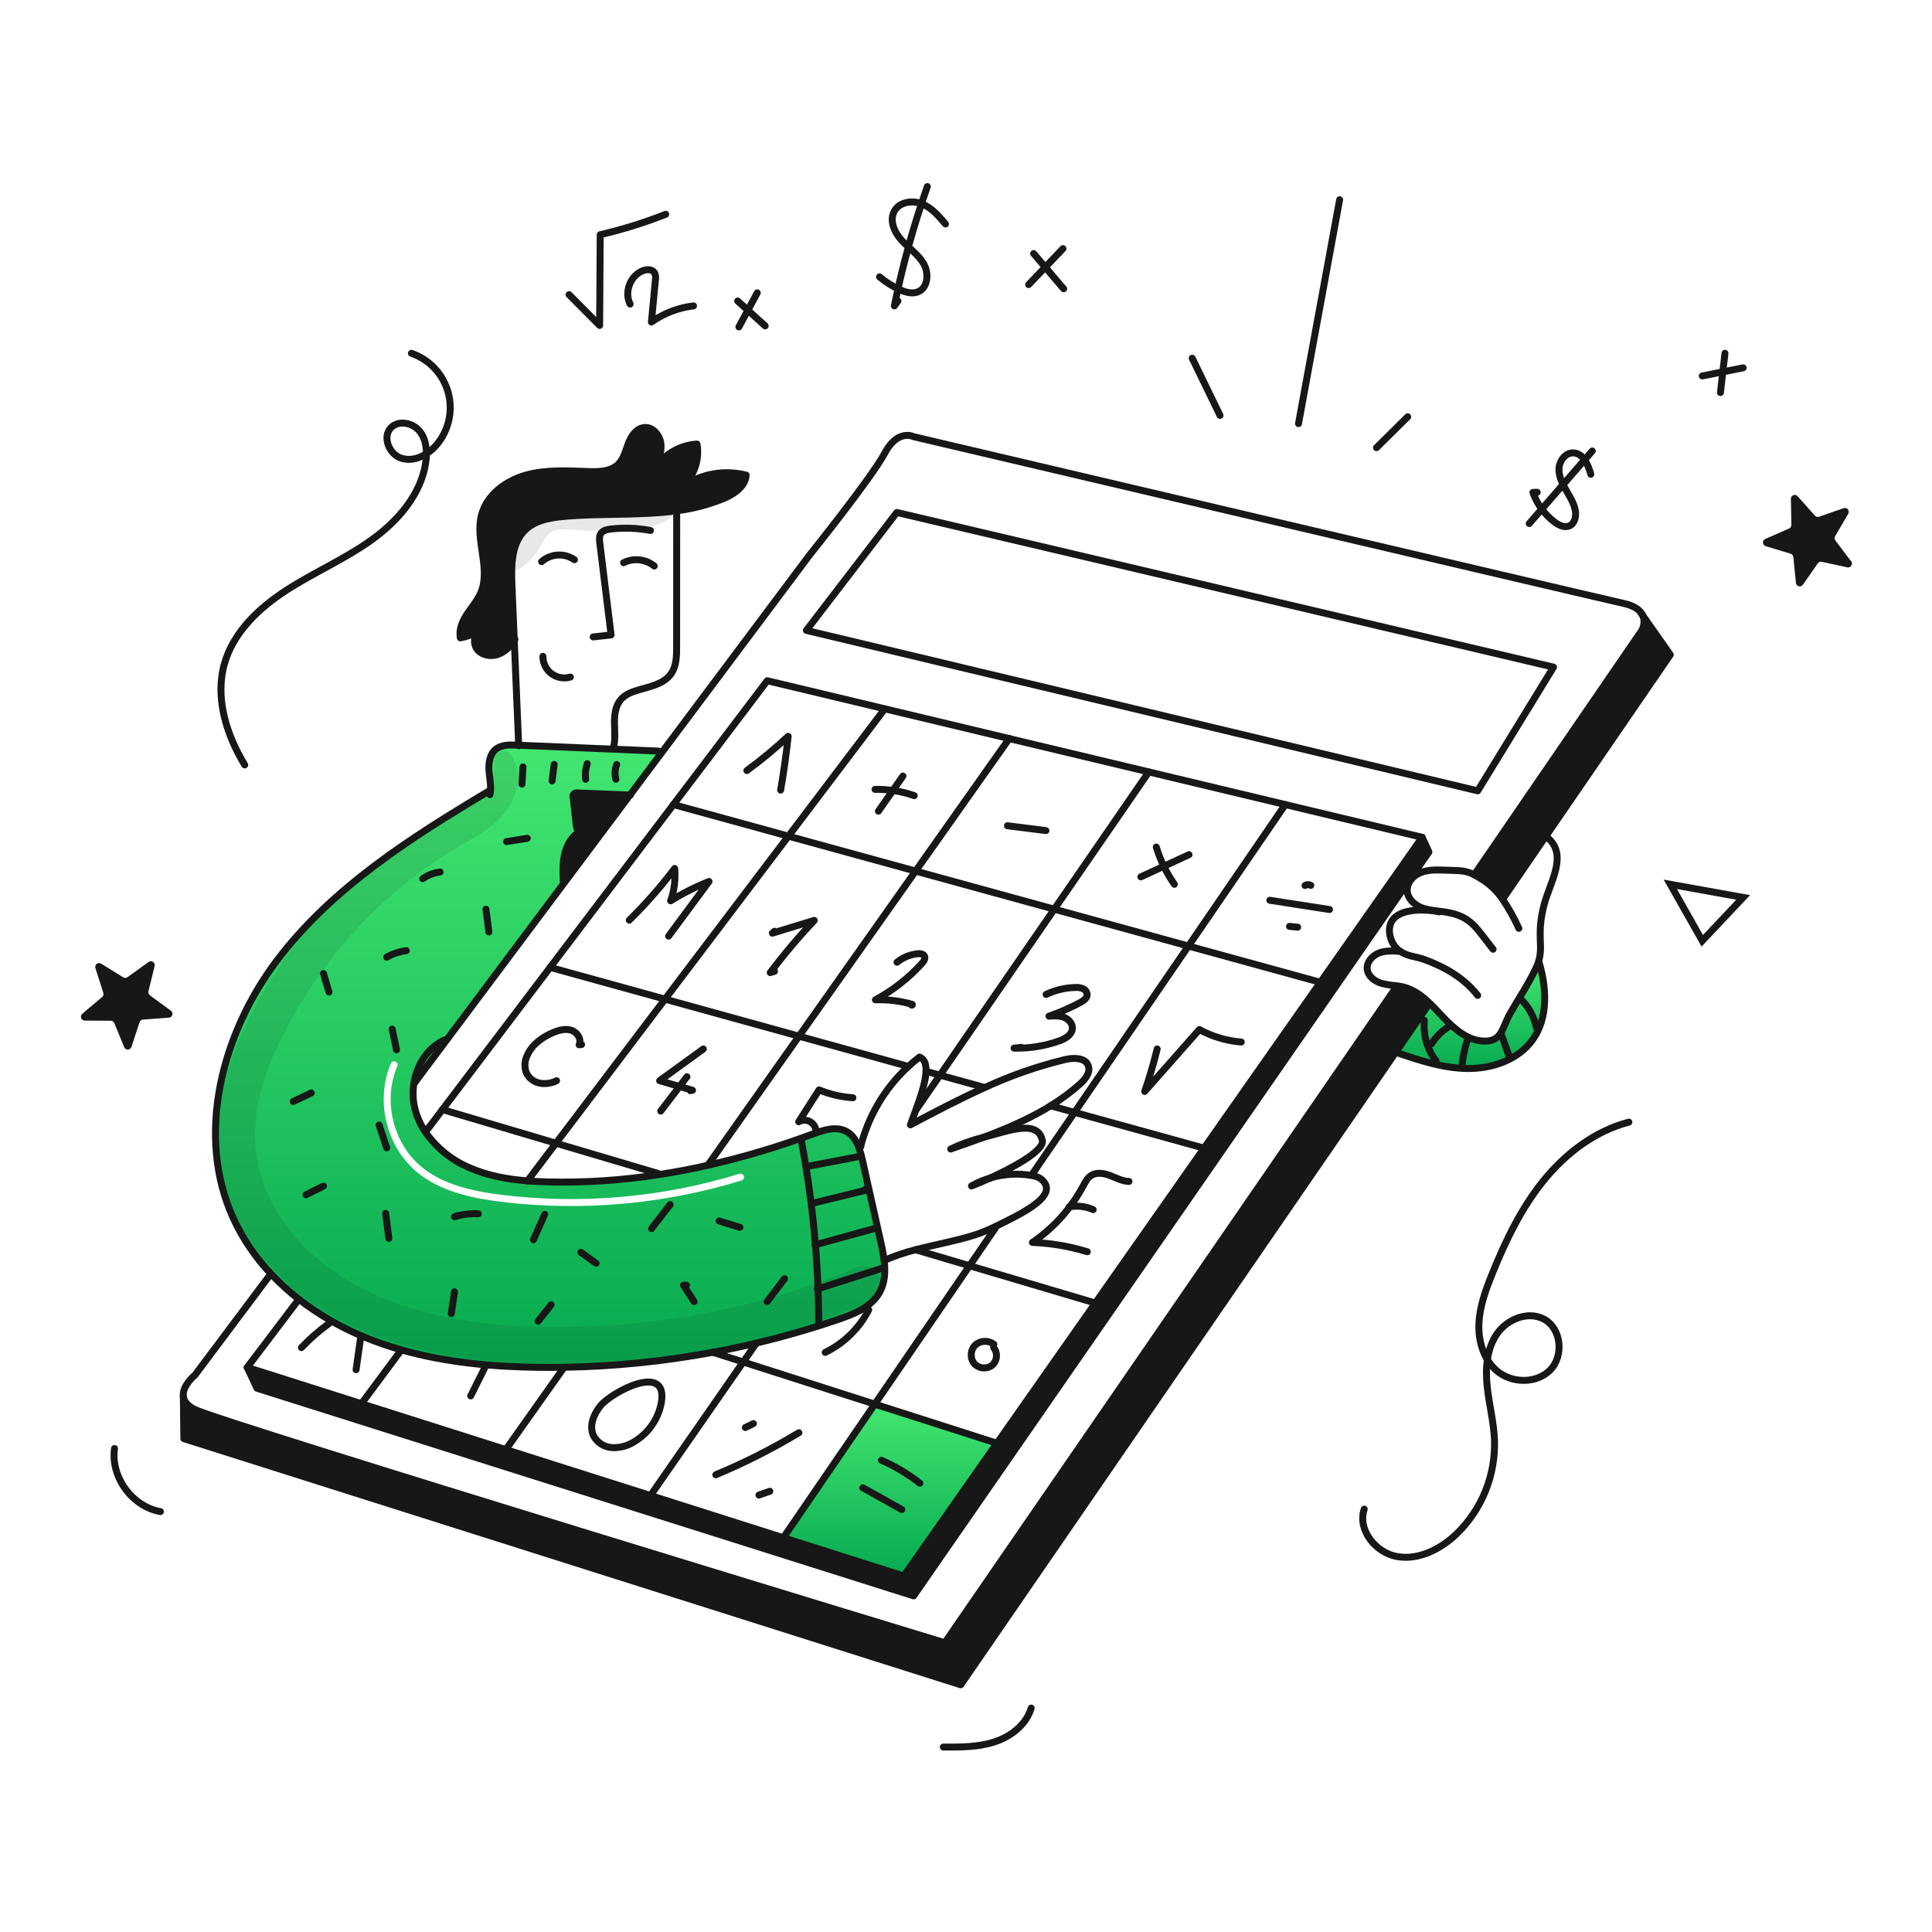 <svg width="960" height="960" viewBox="0 0 960 960" fill="none" xmlns="http://www.w3.org/2000/svg">
<g clip-path="url(#clip0_248_1696)">
<path fill-rule="evenodd" clip-rule="evenodd" d="M272.668 587.304C269.157 587.223 265.613 587.062 262.091 586.774C252.032 585.98 242.065 584.162 232.882 580.068C224.229 576.331 216.788 570.257 211.394 562.528C209.034 559.051 207.282 555.198 206.215 551.134C205.147 546.924 204.967 542.538 205.686 538.255L205.824 538.278L280.483 438.529L279.919 438.115C279.724 433.504 279.528 428.804 280.598 424.304C281.623 419.954 283.992 415.741 287.792 413.416C287.774 413.404 287.76 413.39 287.745 413.376C287.731 413.362 287.716 413.347 287.699 413.336C286.618 412.265 286.399 410.631 286.226 409.124C285.769 404.964 285.316 400.813 284.868 396.671C284.704 396.338 284.64 395.965 284.686 395.598C284.731 395.23 284.883 394.883 285.122 394.601C285.362 394.318 285.679 394.112 286.035 394.007C286.391 393.902 286.769 393.904 287.124 394.012C295.748 394.361 304.376 394.714 313.008 395.071L328.568 374.286L327.141 373.215C321.776 372.978 316.28 372.747 310.718 372.514C308.715 372.43 306.704 372.345 304.687 372.26C300.524 372.086 296.337 371.913 292.15 371.74C280.498 371.257 268.846 370.774 257.73 370.292C257.554 370.286 257.382 370.277 257.211 370.269C257.034 370.26 256.858 370.251 256.683 370.246C253.08 370.096 249.124 370.05 246.324 372.329C243.286 374.815 242.698 379.234 242.998 383.148C243.079 384.205 243.209 385.266 243.338 386.328C243.61 388.559 243.883 390.792 243.712 392.999L243.125 392.965C204.132 416.236 164.738 441.199 137.449 477.487C110.16 513.775 97.085 564.128 115.949 605.422C120.632 615.541 126.928 624.831 134.593 632.929C138.894 637.496 143.541 641.725 148.493 645.577C158.314 653.188 169.11 659.451 180.593 664.199C186.691 666.728 192.932 668.899 199.284 670.699C221.519 677.04 244.975 679.181 268.166 679.434C272.198 679.48 276.237 679.469 280.266 679.388C305.079 678.982 329.814 676.491 354.211 671.942H354.223C361.205 670.652 368.148 669.191 375.054 667.557C389.095 664.242 402.987 660.248 416.637 655.576C424.612 652.86 433.164 649.349 437.18 641.96C439.77 637.207 439.988 631.786 439.344 626.331C438.931 623.235 438.364 620.163 437.644 617.124C434.628 603.662 431.613 590.204 428.597 576.75C428.137 574.55 427.538 572.382 426.802 570.259C425.548 566.91 423.718 563.906 420.633 562.226C415.5 559.426 409.205 561.512 403.726 563.526C386.87 569.785 369.624 574.936 352.097 578.948C343.833 580.832 335.524 582.412 327.168 583.69C309.143 586.498 290.905 587.707 272.668 587.304ZM197.428 529.778C197.807 528.903 197.406 527.887 196.531 527.507C195.656 527.127 194.639 527.529 194.26 528.404C186.391 546.537 191.788 569.469 206.92 582.188C218.684 592.078 234.408 595.381 249.167 597.181L249.168 597.181C289.237 602.032 329.878 598.41 368.458 586.55C369.369 586.27 369.881 585.304 369.601 584.393C369.321 583.481 368.355 582.969 367.443 583.25C329.326 594.967 289.172 598.545 249.583 593.753C234.904 591.963 220.077 588.738 209.142 579.545C195.179 567.809 190.166 546.511 197.428 529.778Z" fill="url(#paint0_linear_248_1696)"/>
<path d="M816.299 305.884L829.961 325.334L768.051 415.6L747.251 445.927L746.433 446.536C743.992 443.009 740.917 439.965 737.364 437.559C735.55 436.332 733.655 435.229 731.69 434.259L732.89 434.19L815.813 313.241C815.813 313.241 817.899 309.533 816.299 305.884Z" fill="#171717"/>
<path d="M764.799 478.255C768.551 490.962 769.311 505.693 761.669 516.512C754.602 526.536 741.632 531.036 729.363 530.944C717.094 530.852 705.24 526.858 693.627 522.899L693.57 522.853L709.751 499.329L710.488 498.569C712.755 500.744 714.896 503.104 717.025 505.359C722.768 511.459 729.869 517.547 738.248 517.329C746.419 517.099 746.348 510.746 750.348 503.61C753.87 497.349 759.291 489.396 763.248 480.995C763.677 480.084 764.053 479.149 764.376 478.195L764.799 478.255Z" fill="url(#paint1_linear_248_1696)"/>
<path d="M706.674 416.049L710.023 423.346L700.367 437.283L656.104 501.182V488.107L706.674 416.049Z" fill="#171717"/>
<path d="M656.104 501.182L599.007 583.621L598.271 583.115V570.524V570.512L656.104 488.107V501.182Z" fill="#171717"/>
<path d="M693.566 522.853L477.379 837.166L91.354 714.859L91.1 693.866C91.387 696.134 92.952 698.435 96.831 700.366C109.825 706.866 469.46 816.274 469.46 816.274L693.623 490.7L693.723 489.8C694.92 489.933 696.108 490.14 697.279 490.422C702.401 491.688 706.625 494.864 710.479 498.57L709.742 499.33L693.566 522.853Z" fill="#171717"/>
<path d="M599.007 583.621L545.052 661.514L544.27 660.973V647.473L598.271 570.524V583.115L599.007 583.621Z" fill="#171717"/>
<path d="M545.053 661.514L495.368 733.227V717.149V717.138L544.27 647.473V660.973L545.053 661.514Z" fill="#171717"/>
<path d="M495.367 717.138V717.149L449.078 783.108L389.23 764.095V764.083L434.68 697.71L495.367 717.138Z" fill="url(#paint2_linear_248_1696)"/>
<path d="M370.759 236.093C370.391 241.756 364.786 245.508 359.559 247.717C352.053 250.781 344.173 252.836 336.127 253.829C317.896 256.315 298.734 254.945 280.239 256.614C273.368 257.224 266.071 258.49 261.076 263.243C254.055 269.907 253.976 280.863 254.376 290.531C254.767 299.761 255.155 308.992 255.538 318.222C253.538 321.295 250.808 324.034 247.332 325.208C243.672 326.439 239.138 325.542 236.893 322.388C236.01 321.055 235.625 319.453 235.806 317.864C235.987 316.274 236.722 314.8 237.883 313.699C238.436 313.411 238.977 313.099 239.506 312.778C238.911 312.979 238.36 313.291 237.883 313.699C235.014 315.232 231.935 316.333 228.745 316.967C227.928 312.836 229.769 308.635 232.083 305.113C234.397 301.591 237.273 298.392 238.908 294.502C243.983 282.486 235.938 268.411 239.276 255.802C241.934 245.766 251.487 238.791 261.488 236.029C271.489 233.267 282.078 233.957 292.448 234.314C297.661 234.487 303.496 234.349 307.202 230.677C309.976 227.927 310.851 223.877 312.243 220.227C313.635 216.577 316.26 212.792 320.15 212.436C324.45 212.044 328.022 216.395 328.414 220.699C328.806 225.003 326.975 229.181 325.168 233.117C327.466 229.523 330.578 226.521 334.254 224.355C337.93 222.189 342.064 220.921 346.322 220.653C346.999 224.526 346.68 228.507 345.393 232.222C344.106 235.937 341.895 239.263 338.967 241.887C343.537 238.691 348.744 236.519 354.23 235.519C359.717 234.519 365.355 234.715 370.759 236.093Z" fill="#171717"/>
<path d="M323.215 743.114L389.231 764.095L449.079 783.108L495.368 717.149V733.227L453.981 792.982L127.699 689.815L122.831 679.457L179.582 697.492L251.353 720.291L323.215 743.114Z" fill="#171717"/>
<path d="M287.791 413.413C287.756 413.39 287.733 413.356 287.698 413.333C286.617 412.262 286.398 410.628 286.225 409.121C285.777 404.967 285.324 400.816 284.867 396.668C284.703 396.336 284.64 395.963 284.685 395.595C284.73 395.227 284.882 394.881 285.122 394.598C285.362 394.315 285.679 394.109 286.035 394.004C286.39 393.9 286.769 393.902 287.123 394.009C295.755 394.366 304.383 394.719 313.007 395.068L297.965 415.168L297.47 414.799C297.159 415.064 296.837 415.34 296.514 415.605C294.005 413.862 290.023 415.451 287.791 413.413Z" fill="#171717"/>
<path d="M297.965 415.163L280.482 438.526L279.918 438.112C279.723 433.497 279.527 428.801 280.597 424.301C281.622 419.951 283.997 415.738 287.791 413.413C290.023 415.451 294.005 413.862 296.514 415.6C296.837 415.335 297.159 415.059 297.47 414.794L297.965 415.163Z" fill="#171717"/>
<path d="M294.742 316.484C297.712 316.162 300.681 315.832 303.65 315.494C301.784 300.279 299.912 285.064 298.034 269.849C297.834 268.215 297.677 266.42 298.586 265.062C299.645 263.496 301.728 263.082 303.604 262.862C310.142 262.134 316.751 262.382 323.215 263.599" stroke="#171717" stroke-width="3.453" stroke-linecap="round" stroke-linejoin="round"/>
<path d="M309.842 279.609C312.278 278.4 315.009 277.913 317.712 278.205C320.416 278.496 322.98 279.555 325.103 281.255" stroke="#171717" stroke-width="3.453" stroke-linecap="round" stroke-linejoin="round"/>
<path d="M285.431 278.124C282.996 276.446 280.071 275.628 277.119 275.799C274.167 275.97 271.356 277.12 269.131 279.068" stroke="#171717" stroke-width="3.453" stroke-linecap="round" stroke-linejoin="round"/>
<path d="M283.417 336.429C281.822 336.898 280.14 336.987 278.505 336.689C276.87 336.391 275.328 335.714 274.001 334.713C272.674 333.712 271.6 332.414 270.865 330.924C270.13 329.433 269.754 327.791 269.767 326.129" stroke="#171717" stroke-width="3.453" stroke-linecap="round" stroke-linejoin="round"/>
<path d="M237.886 313.7C236.726 314.801 235.99 316.275 235.809 317.864C235.628 319.454 236.013 321.056 236.896 322.389C239.141 325.543 243.675 326.44 247.335 325.209C250.811 324.035 253.535 321.296 255.541 318.223C255.656 318.05 255.76 317.889 255.863 317.716" stroke="#171717" stroke-width="3.453" stroke-linecap="round" stroke-linejoin="round"/>
<path d="M237.887 313.7C238.44 313.412 238.981 313.1 239.51 312.779C238.915 312.98 238.364 313.292 237.887 313.7V313.7Z" stroke="#171717" stroke-width="3.453" stroke-linecap="round" stroke-linejoin="round"/>
<path d="M257.74 370.554C257.74 370.462 257.729 370.381 257.729 370.289C256.991 352.933 256.262 335.577 255.542 318.222C255.151 308.992 254.764 299.762 254.38 290.531C253.98 280.863 254.057 269.907 261.08 263.243C266.08 258.49 273.372 257.224 280.243 256.614C298.743 254.945 317.9 256.314 336.131 253.829C344.177 252.836 352.056 250.781 359.563 247.717C364.788 245.508 370.393 241.756 370.763 236.093C365.359 234.714 359.723 234.518 354.237 235.517C348.751 236.516 343.545 238.687 338.975 241.882C341.902 239.258 344.114 235.932 345.401 232.217C346.687 228.502 347.007 224.521 346.33 220.648C342.072 220.916 337.937 222.184 334.262 224.35C330.586 226.515 327.473 229.517 325.176 233.112C326.983 229.176 328.824 225.012 328.422 220.694C328.02 216.376 324.462 212.039 320.158 212.431C316.268 212.787 313.658 216.574 312.251 220.222C310.844 223.87 309.984 227.922 307.21 230.672C303.504 234.344 297.669 234.482 292.456 234.309C282.086 233.952 271.509 233.273 261.496 236.024C251.483 238.775 241.942 245.761 239.284 255.797C235.946 268.411 243.991 282.486 238.916 294.497C237.281 298.387 234.416 301.597 232.091 305.108C229.766 308.619 227.936 312.831 228.753 316.962C231.943 316.328 235.022 315.227 237.891 313.694" stroke="#171717" stroke-width="3.453" stroke-linecap="round" stroke-linejoin="round"/>
<path d="M304.7 371.843C305.9 367.837 305.4 363.543 305.333 359.355C305.266 355.167 305.794 350.655 308.556 347.512C310.674 345.112 313.793 343.864 316.856 342.955C322.933 341.148 329.93 339.916 333.533 334.691C336.111 330.939 336.214 326.071 336.214 321.525C336.226 299.221 336.238 276.924 336.249 254.634" stroke="#171717" stroke-width="3.453" stroke-linecap="round" stroke-linejoin="round"/>
<path d="M327.14 373.212C319.84 372.89 312.305 372.579 304.686 372.257C288.941 371.601 272.84 370.945 257.729 370.289C257.372 370.277 257.029 370.254 256.682 370.243C253.082 370.093 249.12 370.043 246.323 372.326C243.285 374.812 242.698 379.226 242.997 383.145C243.25 386.425 243.964 389.739 243.711 392.996C243.663 393.623 243.574 394.246 243.446 394.861" stroke="#171717" stroke-width="3.453" stroke-linecap="round" stroke-linejoin="round"/>
<path d="M354.22 671.942C361.194 670.654 368.138 669.192 375.051 667.557C389.092 664.242 402.984 660.248 416.634 655.576C424.609 652.86 433.161 649.349 437.177 641.96C439.767 637.207 439.985 631.786 439.341 626.331C438.929 623.236 438.361 620.163 437.641 617.124C434.625 603.67 431.61 590.212 428.594 576.75C428.135 574.551 427.535 572.382 426.799 570.259C425.545 566.91 423.715 563.906 420.63 562.226C415.497 559.426 409.202 561.512 403.723 563.526C386.868 569.785 369.621 574.937 352.094 578.948C343.842 580.824 335.533 582.405 327.165 583.69C309.142 586.498 290.906 587.707 272.67 587.304C269.159 587.223 265.615 587.062 262.093 586.774C252.034 585.98 242.067 584.162 232.883 580.065C224.231 576.328 216.79 570.254 211.395 562.525C209.035 559.048 207.284 555.195 206.216 551.131C205.149 546.921 204.969 542.536 205.687 538.252C207.16 529.033 212.535 520.505 220.994 516.719" stroke="#171717" stroke-width="3.453" stroke-linecap="round" stroke-linejoin="round"/>
<path d="M243.123 392.962C204.13 416.233 164.746 441.208 137.447 477.484C110.148 513.76 97.084 564.125 115.947 605.419C120.63 615.538 126.927 624.828 134.591 632.926C138.893 637.494 143.54 641.722 148.491 645.574C158.315 653.187 169.114 659.452 180.599 664.2C186.698 666.73 192.939 668.9 199.29 670.7C221.525 677.041 244.981 679.182 268.172 679.435C272.2 679.481 276.239 679.47 280.272 679.389C305.086 678.983 329.821 676.492 354.217 671.943" stroke="#171717" stroke-width="3.453" stroke-linecap="round" stroke-linejoin="round"/>
<path d="M492.261 585.267C498.964 583.302 506.031 582.916 512.908 584.139C514.742 584.473 517.945 585.267 519.5 588.5C522.895 595.556 507.717 603.094 494.401 609.539C491.01 611.219 487.498 612.643 483.894 613.798C474.41 616.756 464.524 618.459 454.937 620.991C449.596 622.328 444.377 624.115 439.337 626.331" stroke="#171717" stroke-width="3.453" stroke-linecap="round" stroke-linejoin="round"/>
<path d="M492.261 585.267C489.004 586.774 485.781 588.11 482.72 589.306C485.728 587.585 488.931 586.229 492.261 585.267Z" stroke="#171717" stroke-width="3.453" stroke-linecap="round" stroke-linejoin="round"/>
<path d="M488.578 565.16C501.215 561.972 515.5 556 517.926 566.611C519.158 572 501.733 580.859 492.261 585.267" stroke="#171717" stroke-width="3.453" stroke-linecap="round" stroke-linejoin="round"/>
<path d="M488.578 565.16C483.191 567.175 477.759 569.074 472.378 570.95C477.566 568.472 482.994 566.532 488.578 565.16Z" stroke="#171717" stroke-width="3.453" stroke-linecap="round" stroke-linejoin="round"/>
<path d="M427.6 569.948C431.38 554.746 439.493 540.969 450.952 530.288C452.85 528.506 454.84 526.824 456.913 525.247C459.413 526.225 460.262 528.847 460.136 532.325C459.936 537.619 457.489 544.881 455.152 551.304C454.14 554.089 453.152 556.704 452.367 558.934C464.383 552.581 476.49 546.205 488.897 540.6C501.849 534.575 515.365 529.845 529.248 526.478C533.46 525.512 539.134 525.42 540.722 529.436C542.046 532.82 539.249 536.319 536.545 538.736C532.037 542.719 527.192 546.304 522.066 549.451C511.65 555.907 500.21 560.81 488.575 565.16" stroke="#171717" stroke-width="3.453" stroke-linecap="round" stroke-linejoin="round"/>
<path d="M754.7 461.28C752.371 456.138 749.606 451.206 746.436 446.536C743.994 443.009 740.919 439.965 737.367 437.559C735.553 436.332 733.657 435.229 731.693 434.259C727.677 432.406 725.018 432.648 717.893 432.372C713.865 432.222 709.71 432.084 705.97 433.58C703.9 434.398 702.104 435.785 700.79 437.58C699.706 439.041 699.154 440.827 699.225 442.644C699.444 446.408 702.574 449.444 706.05 450.896C707.985 451.629 710.003 452.124 712.058 452.37C714.199 452.68 716.374 452.888 718.238 453.187C731.462 455.316 733.453 461.287 741.912 471.67" stroke="#171717" stroke-width="3.453" stroke-linecap="round" stroke-linejoin="round"/>
<path d="M715.18 453.108C714.374 452.924 713.304 452.728 712.038 452.567C705.489 451.739 694.003 451.808 691.103 458.679C689.135 463.363 691.483 469.979 695.752 472.72C700.021 475.461 702.808 475.02 707.595 476.72C717.804 480.38 727.61 486.042 734.262 494.62" stroke="#171717" stroke-width="3.453" stroke-linecap="round" stroke-linejoin="round"/>
<path d="M695.752 472.72C692.185 472.478 688.49 472.259 685.152 473.56C681.814 474.861 678.971 478.129 679.386 481.685C679.801 485.241 683.241 487.727 686.694 488.694C689.006 489.24 691.357 489.608 693.726 489.794C694.923 489.926 696.111 490.134 697.282 490.416C702.404 491.682 706.628 494.858 710.482 498.564C712.749 500.739 714.89 503.099 717.019 505.354C722.762 511.454 729.863 517.542 738.242 517.324C746.413 517.094 746.342 510.741 750.342 503.605C753.864 497.344 759.285 489.391 763.242 480.99C763.671 480.079 764.047 479.144 764.37 478.19C767.155 469.834 763.23 465.035 767.27 449.475C770.124 438.495 779.458 424.558 768.697 416.041" stroke="#171717" stroke-width="3.453" stroke-linecap="round" stroke-linejoin="round"/>
<path d="M732.891 434.187L815.814 313.238C815.814 313.238 817.897 309.538 816.297 305.884C815.262 303.502 812.649 301.142 806.872 299.853C792.255 296.608 453.98 216.988 453.98 216.988C453.98 216.988 446.131 212.925 439.652 225.114C433.173 237.303 402.293 275.776 402.293 275.776L328.566 374.283L313.006 395.068L297.964 415.168L280.481 438.531L205.822 538.28" stroke="#171717" stroke-width="3.453" stroke-linecap="round" stroke-linejoin="round"/>
<path d="M134.593 632.926L96.832 683.313C96.832 683.313 90.422 688.513 91.101 693.866C91.388 696.134 92.953 698.435 96.832 700.366C109.826 706.866 469.461 816.274 469.461 816.274L693.623 490.7" stroke="#171717" stroke-width="3.453" stroke-linecap="round" stroke-linejoin="round"/>
<path d="M747.256 445.927L768.052 415.6L829.96 325.334L816.298 305.884L815.171 304.284" stroke="#171717" stroke-width="3.453" stroke-linecap="round" stroke-linejoin="round"/>
<path d="M91.101 693.866L91.354 714.859L477.379 837.166L693.566 522.853L709.747 499.329" stroke="#171717" stroke-width="3.453" stroke-linecap="round" stroke-linejoin="round"/>
<path d="M445.626 254.634L400.671 313.238L734.262 392.962L771.942 331.492L445.626 254.634Z" stroke="#171717" stroke-width="3.453" stroke-linecap="round" stroke-linejoin="round"/>
<path d="M501.479 366.997L570.844 383.57L638.656 399.787L706.674 416.049" stroke="#171717" stroke-width="3.453" stroke-linecap="round" stroke-linejoin="round"/>
<path d="M211.393 562.525L219.852 551.35L273.358 480.695L334.632 399.787L381.244 338.248L439.653 352.208L501.479 366.986" stroke="#171717" stroke-width="3.453" stroke-linecap="round" stroke-linejoin="round"/>
<path d="M598.271 570.512L656.104 488.107L706.675 416.049L710.024 423.346L700.368 437.283L656.104 501.182L599.007 583.621L545.053 661.514L495.368 733.227L453.981 792.982L127.699 689.815L122.831 679.457L148.496 645.574" stroke="#171717" stroke-width="3.453" stroke-linecap="round" stroke-linejoin="round"/>
<path d="M495.368 717.138L544.27 647.473L598.271 570.524" stroke="#171717" stroke-width="3.453" stroke-linecap="round" stroke-linejoin="round"/>
<path d="M122.831 679.457L179.582 697.492L251.353 720.291L323.215 743.114L389.231 764.095L449.079 783.108L495.368 717.149" stroke="#171717" stroke-width="3.453" stroke-linecap="round" stroke-linejoin="round"/>
<path d="M513.068 583.207L533.934 552.731L590.524 470.084L638.655 399.787" stroke="#171717" stroke-width="3.453" stroke-linecap="round" stroke-linejoin="round"/>
<path d="M389.23 764.083L434.68 697.71L481.752 628.944L494.665 610.08" stroke="#171717" stroke-width="3.453" stroke-linecap="round" stroke-linejoin="round"/>
<path d="M455.293 551.35L467.079 534.247L523.865 451.773L570.845 383.57" stroke="#171717" stroke-width="3.453" stroke-linecap="round" stroke-linejoin="round"/>
<path d="M323.215 743.114L369.298 676.775L375.213 668.247" stroke="#171717" stroke-width="3.453" stroke-linecap="round" stroke-linejoin="round"/>
<path d="M352.011 578.58L397.012 514.877L454.96 432.841L501.479 366.997V366.986" stroke="#171717" stroke-width="3.453" stroke-linecap="round" stroke-linejoin="round"/>
<path d="M251.353 720.291L280.264 679.457" stroke="#171717" stroke-width="3.453" stroke-linecap="round" stroke-linejoin="round"/>
<path d="M262.079 586.798L262.091 586.774L276.258 568.061L330.443 496.474L391.763 415.485L439.653 352.208" stroke="#171717" stroke-width="3.453" stroke-linecap="round" stroke-linejoin="round"/>
<path d="M179.582 697.492L199.171 671.101" stroke="#171717" stroke-width="3.453" stroke-linecap="round" stroke-linejoin="round"/>
<path d="M334.632 399.787L391.763 415.485L454.96 432.841L523.865 451.773L590.525 470.084L656.104 488.107V501.182" stroke="#171717" stroke-width="3.453" stroke-linecap="round" stroke-linejoin="round"/>
<path d="M522.068 549.451L533.934 552.731L598.27 570.512V570.524V583.115" stroke="#171717" stroke-width="3.453" stroke-linecap="round" stroke-linejoin="round"/>
<path d="M460.127 532.325H460.139L467.079 534.247L488.727 540.232" stroke="#171717" stroke-width="3.453" stroke-linecap="round" stroke-linejoin="round"/>
<path d="M273.357 480.695L330.442 496.474L397.011 514.877L450.332 529.62" stroke="#171717" stroke-width="3.453" stroke-linecap="round" stroke-linejoin="round"/>
<path d="M454.914 620.991H454.937L481.753 628.944L544.27 647.473V660.973" stroke="#171717" stroke-width="3.453" stroke-linecap="round" stroke-linejoin="round"/>
<path d="M219.852 551.35L276.258 568.061L327.071 583.115" stroke="#171717" stroke-width="3.453" stroke-linecap="round" stroke-linejoin="round"/>
<path d="M354.209 671.942H354.221L369.298 676.775L434.681 697.71L495.368 717.138V717.149V733.227" stroke="#171717" stroke-width="3.453" stroke-linecap="round" stroke-linejoin="round"/>
<path d="M313.249 395.079C313.168 395.079 313.087 395.068 313.007 395.068C304.375 394.712 295.747 394.359 287.123 394.009C286.769 393.902 286.39 393.9 286.035 394.004C285.679 394.109 285.362 394.315 285.122 394.598C284.882 394.881 284.73 395.227 284.685 395.595C284.64 395.963 284.703 396.336 284.867 396.668C285.316 400.811 285.769 404.962 286.225 409.121C286.398 410.628 286.617 412.262 287.698 413.333C287.733 413.356 287.756 413.39 287.791 413.413C290.023 415.451 294.005 413.862 296.514 415.6C296.837 415.335 297.159 415.059 297.47 414.794" stroke="#171717" stroke-width="3.453" stroke-linecap="round" stroke-linejoin="round"/>
<path d="M288.193 413.172C288.055 413.252 287.917 413.333 287.793 413.413C283.993 415.738 281.624 419.951 280.599 424.301C279.529 428.801 279.725 433.501 279.92 438.112" stroke="#171717" stroke-width="3.453" stroke-linecap="round" stroke-linejoin="round"/>
<path d="M306.032 387.2C305.362 384.782 305.503 382.211 306.432 379.88" stroke="#171717" stroke-width="3.453" stroke-linecap="round" stroke-linejoin="round"/>
<path d="M291 387.2C290.689 384.598 290.964 381.959 291.805 379.477" stroke="#171717" stroke-width="3.453" stroke-linecap="round" stroke-linejoin="round"/>
<path d="M274.325 388C274.683 385.284 275.032 382.568 275.372 379.852" stroke="#171717" stroke-width="3.453" stroke-linecap="round" stroke-linejoin="round"/>
<path d="M259.362 389.636C259.536 386.781 259.705 383.93 259.869 381.084" stroke="#171717" stroke-width="3.453" stroke-linecap="round" stroke-linejoin="round"/>
<path d="M693.623 522.9C705.236 526.859 717.102 530.853 729.359 530.945C741.616 531.037 754.598 526.537 761.665 516.513C769.307 505.694 768.547 490.963 764.795 478.256" stroke="#171717" stroke-width="3.453" stroke-linecap="round" stroke-linejoin="round"/>
<path d="M121.604 380.071C112.45 365.039 106.729 346.7 111.533 329.765C115.973 314.114 128.658 302.115 142.318 293.279C155.978 284.443 171.087 277.939 184.337 268.499C197.587 259.059 209.277 245.736 211.577 229.631C212.333 224.331 211.897 218.498 208.555 214.317C205.213 210.136 198.283 208.628 194.429 212.343C189.714 216.888 193.329 225.903 199.606 227.758C205.883 229.613 212.679 226.048 216.917 221.058C219.927 217.513 222.025 213.286 223.03 208.746C224.035 204.206 223.916 199.488 222.685 195.004C221.453 190.52 219.145 186.404 215.962 183.014C212.778 179.625 208.815 177.063 204.417 175.552" stroke="#171717" stroke-width="3.453" stroke-linecap="round" stroke-linejoin="round"/>
<path d="M282.767 146.418L297.96 161.7L298.239 116.615C309.326 114.047 320.208 110.658 330.793 106.475" stroke="#171717" stroke-width="3.453" stroke-linecap="round" stroke-linejoin="round"/>
<path d="M313.106 151.074C310.006 145.085 313.291 136.719 319.638 134.44C321.568 133.747 324.127 133.769 325.222 135.503C325.761 136.624 325.919 137.89 325.671 139.108L323.685 160.014C329.885 155.64 337.08 152.885 344.615 152" stroke="#171717" stroke-width="3.453" stroke-linecap="round" stroke-linejoin="round"/>
<path d="M380.2 161.927L366.548 149.566" stroke="#171717" stroke-width="3.453" stroke-linecap="round" stroke-linejoin="round"/>
<path d="M367.146 162.445L376.289 145.5" stroke="#171717" stroke-width="3.453" stroke-linecap="round" stroke-linejoin="round"/>
<path d="M469.8 111.3C466.47 107.355 462.949 103.268 458.171 101.311C453.393 99.354 446.989 100.322 444.439 104.811C441.795 109.464 444.365 115.434 447.976 119.383C451.587 123.332 456.267 126.394 458.95 131.024C461.633 135.654 461.185 142.841 456.272 144.963C453.337 146.231 449.934 145.236 447.024 143.908C443.421 142.264 440.062 140.131 437.041 137.57" stroke="#171717" stroke-width="3.453" stroke-linecap="round" stroke-linejoin="round"/>
<path d="M460.792 92.7C453.949 112.06 448.469 131.875 444.392 152L446.169 149.562" stroke="#171717" stroke-width="3.453" stroke-linecap="round" stroke-linejoin="round"/>
<path d="M528.523 143.5L513.613 125.992" stroke="#171717" stroke-width="3.453" stroke-linecap="round" stroke-linejoin="round"/>
<path d="M511.136 141.417L528.184 123.533" stroke="#171717" stroke-width="3.453" stroke-linecap="round" stroke-linejoin="round"/>
<path d="M606.225 206.424L592.41 177.992" stroke="#171717" stroke-width="3.453" stroke-linecap="round" stroke-linejoin="round"/>
<path d="M645.219 210.5L665.659 99.224" stroke="#171717" stroke-width="3.453" stroke-linecap="round" stroke-linejoin="round"/>
<path d="M683.973 222.449L699.486 207.091" stroke="#171717" stroke-width="3.453" stroke-linecap="round" stroke-linejoin="round"/>
<path d="M790.466 235.678C789.166 230.89 786.637 225.091 781.676 225.031C777.883 224.985 774.938 228.831 774.676 232.612C774.414 236.393 776.144 240.017 778.032 243.306C779.92 246.595 782.056 249.865 782.754 253.593C783.302 256.526 782.533 260.142 779.792 261.319C777.345 262.369 774.553 260.996 772.428 259.392C767.487 255.644 763.756 250.526 761.699 244.675L763.818 244.614" stroke="#171717" stroke-width="3.453" stroke-linecap="round" stroke-linejoin="round"/>
<path d="M759.867 260.148L791.194 224.092" stroke="#171717" stroke-width="3.453" stroke-linecap="round" stroke-linejoin="round"/>
<path d="M854.879 195.066L857.124 175.546" stroke="#171717" stroke-width="3.453" stroke-linecap="round" stroke-linejoin="round"/>
<path d="M845.845 186.808L866.16 182.771" stroke="#171717" stroke-width="3.453" stroke-linecap="round" stroke-linejoin="round"/>
<path d="M809.377 557.581C792.411 562.009 777.777 573.244 766.777 586.896C755.777 600.548 748.099 616.566 741.518 632.819C738.287 640.796 735.259 649.037 734.871 657.635C734.483 666.233 737.109 675.36 743.6 681.011C751 687.459 763.46 687.734 770.316 680.711C777.172 673.688 775.853 660.121 767.2 655.48C759.306 651.247 748.859 655.454 743.8 662.847C738.741 670.24 738.043 679.801 738.955 688.713C739.867 697.625 742.21 706.375 742.597 715.325C742.919 724.046 741.399 732.736 738.136 740.829C734.873 748.923 729.939 756.237 723.658 762.294C715.785 769.794 704.981 775.294 694.265 773.454C683.549 771.614 674.4 760.181 677.879 749.88" stroke="#171717" stroke-width="3.453" stroke-linecap="round" stroke-linejoin="round"/>
<path d="M468.729 868.1C477.309 868.156 486.066 868.185 494.221 865.517C502.376 862.849 509.973 856.963 512.399 848.732" stroke="#171717" stroke-width="3.453" stroke-linecap="round" stroke-linejoin="round"/>
<path d="M79.708 751.106C65.639 748.618 54.93 733.891 56.9 719.741" stroke="#171717" stroke-width="3.453" stroke-linecap="round" stroke-linejoin="round"/>
<path d="M457.083 737C451.233 732.417 444.826 728.594 438.015 725.623" stroke="#171717" stroke-width="3.453" stroke-linecap="round" stroke-linejoin="round"/>
<path d="M448.11 750.087L428.753 739.273" stroke="#171717" stroke-width="3.453" stroke-linecap="round" stroke-linejoin="round"/>
<path d="M387.891 392.581C389.437 383.721 390.684 374.814 391.63 365.862C385.143 371.951 378.29 377.636 371.108 382.887" stroke="#171717" stroke-width="3.453" stroke-linecap="round" stroke-linejoin="round"/>
<path d="M436.479 403.076L448.667 385.611" stroke="#171717" stroke-width="3.453" stroke-linecap="round" stroke-linejoin="round"/>
<path d="M434.8 392.228C441.427 392.109 448.023 393.166 454.282 395.35" stroke="#171717" stroke-width="3.453" stroke-linecap="round" stroke-linejoin="round"/>
<path d="M500.6 410.309L519.7 412.709" stroke="#171717" stroke-width="3.453" stroke-linecap="round" stroke-linejoin="round"/>
<path d="M583.554 439.405C579.598 433.749 576.56 427.504 574.554 420.899" stroke="#171717" stroke-width="3.453" stroke-linecap="round" stroke-linejoin="round"/>
<path d="M566.886 435.7L590.826 424.675" stroke="#171717" stroke-width="3.453" stroke-linecap="round" stroke-linejoin="round"/>
<path d="M630.983 447.339L660.615 451.939" stroke="#171717" stroke-width="3.453" stroke-linecap="round" stroke-linejoin="round"/>
<path d="M648.468 440.015C648.887 439.725 649.381 439.563 649.891 439.549C650.4 439.536 650.903 439.671 651.337 439.938" stroke="#171717" stroke-width="3.453" stroke-linecap="round" stroke-linejoin="round"/>
<path d="M640.736 460.308L644.799 460.714" stroke="#171717" stroke-width="3.453" stroke-linecap="round" stroke-linejoin="round"/>
<path d="M312.681 457.216C320.823 449.223 328.365 440.642 335.247 431.541C335.735 436.982 335.05 442.465 333.238 447.618C339.294 443.848 345.677 440.629 352.31 438L332.231 465.135" stroke="#171717" stroke-width="3.453" stroke-linecap="round" stroke-linejoin="round"/>
<path d="M288.987 519.022L287.755 519.151C289.08 516.395 286.88 512.951 283.984 511.969C281.088 510.987 277.899 511.822 275.07 512.98C269.475 515.27 264.17 519.116 261.846 524.696C261.233 526.011 260.892 527.436 260.842 528.885C260.793 530.335 261.036 531.78 261.558 533.133C262.191 534.431 263.116 535.564 264.262 536.443C265.407 537.322 266.741 537.923 268.158 538.198C271.014 538.723 273.963 538.301 276.558 536.998" stroke="#171717" stroke-width="3.453" stroke-linecap="round" stroke-linejoin="round"/>
<path d="M384.829 462.745L383.779 463.685L404.608 457.328C396.85 465.575 389.544 474.236 382.723 483.273L384.829 482.649" stroke="#171717" stroke-width="3.453" stroke-linecap="round" stroke-linejoin="round"/>
<path d="M445.721 478.13C448.657 475.747 452.229 474.279 455.992 473.907C457.248 473.786 458.779 473.938 459.354 475.061C459.977 476.278 459.026 477.682 458.108 478.694C451.485 485.993 443.671 492.115 435 496.8C441.171 496.584 447.336 497.345 453.269 499.056C453.096 498.91 452.787 499.156 452.891 499.356C452.923 499.398 452.967 499.43 453.017 499.446C453.067 499.463 453.12 499.464 453.171 499.449C453.221 499.434 453.266 499.404 453.299 499.363C453.332 499.322 453.352 499.272 453.356 499.219" stroke="#171717" stroke-width="3.453" stroke-linecap="round" stroke-linejoin="round"/>
<path d="M519.79 494.14C524.31 491.98 529.237 490.798 534.245 490.673C535.526 490.571 536.813 490.756 538.013 491.215C538.609 491.454 539.127 491.852 539.511 492.367C539.895 492.882 540.129 493.493 540.188 494.132C540.223 496.003 538.375 497.288 536.724 498.168C531.746 500.823 526.566 503.082 521.234 504.922C523.734 504.758 526.314 504.606 528.654 505.487C530.994 506.368 533.028 508.587 532.862 511.079C532.651 514.256 529.289 516.156 526.29 517.227C519.109 519.788 511.517 521.002 503.896 520.809L507.503 520.426" stroke="#171717" stroke-width="3.453" stroke-linecap="round" stroke-linejoin="round"/>
<path d="M349.485 521.23L327.761 536.986L344.099 541.745L342.993 541.954" stroke="#171717" stroke-width="3.453" stroke-linecap="round" stroke-linejoin="round"/>
<path d="M341.343 535.031L328.325 552.077" stroke="#171717" stroke-width="3.453" stroke-linecap="round" stroke-linejoin="round"/>
<path d="M423.799 545.461C418.02 545.081 412.341 543.761 406.986 541.553L396.854 557.411C397.748 556.887 398.767 556.616 399.804 556.627C400.84 556.637 401.854 556.929 402.737 557.472C403.62 558.014 404.34 558.786 404.818 559.705C405.297 560.625 405.516 561.657 405.454 562.691" stroke="#171717" stroke-width="3.453" stroke-linecap="round" stroke-linejoin="round"/>
<path d="M410.047 672.006C419.338 667.473 426.917 660.062 431.658 650.875" stroke="#171717" stroke-width="3.453" stroke-linecap="round" stroke-linejoin="round"/>
<path d="M298.431 698.468C294.991 702.652 292.581 708.553 294.925 713.436C295.821 715.1 297.124 716.51 298.711 717.535C300.299 718.56 302.121 719.167 304.006 719.298C307.794 719.514 311.559 718.568 314.795 716.586C318.409 714.499 321.521 711.644 323.913 708.223C326.304 704.802 327.916 700.898 328.635 696.786C331.988 676.754 304.022 691.667 298.431 698.468Z" stroke="#171717" stroke-width="3.453" stroke-linecap="round" stroke-linejoin="round"/>
<path d="M355.688 732.8C369.945 726.859 383.744 719.873 396.971 711.9" stroke="#171717" stroke-width="3.453" stroke-linecap="round" stroke-linejoin="round"/>
<path d="M370.355 709.339L374.378 707.364" stroke="#171717" stroke-width="3.453" stroke-linecap="round" stroke-linejoin="round"/>
<path d="M377.111 742.889L382.527 740.994" stroke="#171717" stroke-width="3.453" stroke-linecap="round" stroke-linejoin="round"/>
<path d="M240.927 679.536L233.885 693.617" stroke="#171717" stroke-width="3.453" stroke-linecap="round" stroke-linejoin="round"/>
<path d="M149.783 669.638C153.905 665.262 158.438 661.292 163.318 657.781" stroke="#171717" stroke-width="3.453" stroke-linecap="round" stroke-linejoin="round"/>
<path d="M179.311 663.8L176.934 680.6" stroke="#171717" stroke-width="3.453" stroke-linecap="round" stroke-linejoin="round"/>
<path d="M575 521.215C573.267 528.348 571.195 535.385 568.786 542.324L595.955 511.585C602.385 515.091 609.481 517.204 616.781 517.785" stroke="#171717" stroke-width="3.453" stroke-linecap="round" stroke-linejoin="round"/>
<path d="M493.828 667.939C492.488 666.939 490.846 666.429 489.175 666.494C487.505 666.56 485.907 667.196 484.65 668.298C483.46 669.472 482.734 671.035 482.602 672.701C482.47 674.367 482.942 676.025 483.932 677.371C485.01 678.646 486.529 679.469 488.186 679.676C489.844 679.882 491.518 679.458 492.877 678.486C494.155 677.413 494.961 675.882 495.121 674.221C495.282 672.56 494.784 670.902 493.735 669.604" stroke="#171717" stroke-width="3.453" stroke-linecap="round" stroke-linejoin="round"/>
<path d="M560.989 587.055C557.705 586.974 554.705 585.314 551.637 584.14C548.569 582.966 544.907 582.321 542.153 584.112C540.26 585.343 539.194 587.473 538.125 589.462C532.103 600.642 523.483 610.211 512.99 617.362C522.249 617.713 531.423 619.265 540.282 621.979L538.2 621.446" stroke="#171717" stroke-width="3.453" stroke-linecap="round" stroke-linejoin="round"/>
<path d="M531.215 599.722C535.253 598.935 539.435 599.402 543.2 601.06" stroke="#171717" stroke-width="3.453" stroke-linecap="round" stroke-linejoin="round"/>
<path d="M242.924 463.1L241.449 451.777" stroke="#171717" stroke-width="3.453" stroke-linecap="round" stroke-linejoin="round"/>
<path d="M210.045 436.636C212.593 434.807 215.571 433.666 218.689 433.324" stroke="#171717" stroke-width="3.453" stroke-linecap="round" stroke-linejoin="round"/>
<path d="M201.899 472.358C198.471 472.806 195.162 473.909 192.151 475.608" stroke="#171717" stroke-width="3.453" stroke-linecap="round" stroke-linejoin="round"/>
<path d="M163.45 492.939L160.742 483.732" stroke="#171717" stroke-width="3.453" stroke-linecap="round" stroke-linejoin="round"/>
<path d="M197.028 521.644L194.862 511.354" stroke="#171717" stroke-width="3.453" stroke-linecap="round" stroke-linejoin="round"/>
<path d="M154.667 543.065L145.696 547.352" stroke="#171717" stroke-width="3.453" stroke-linecap="round" stroke-linejoin="round"/>
<path d="M192.154 570.388L188.362 559.015" stroke="#171717" stroke-width="3.453" stroke-linecap="round" stroke-linejoin="round"/>
<path d="M152.076 593.677L160.742 589.345" stroke="#171717" stroke-width="3.453" stroke-linecap="round" stroke-linejoin="round"/>
<path d="M193.23 615.343L191.608 602.885" stroke="#171717" stroke-width="3.453" stroke-linecap="round" stroke-linejoin="round"/>
<path d="M237.665 603.094C233.679 602.922 229.693 603.427 225.875 604.585L227.381 604.029" stroke="#171717" stroke-width="3.453" stroke-linecap="round" stroke-linejoin="round"/>
<path d="M224.247 652.732L225.829 641.894" stroke="#171717" stroke-width="3.453" stroke-linecap="round" stroke-linejoin="round"/>
<path d="M265.049 616.026L270.674 603.426" stroke="#171717" stroke-width="3.453" stroke-linecap="round" stroke-linejoin="round"/>
<path d="M296.2 627.713L288.623 622.29" stroke="#171717" stroke-width="3.453" stroke-linecap="round" stroke-linejoin="round"/>
<path d="M267.399 656.472L273.863 648.32" stroke="#171717" stroke-width="3.453" stroke-linecap="round" stroke-linejoin="round"/>
<path d="M323.764 610.467L332.971 598.552" stroke="#171717" stroke-width="3.453" stroke-linecap="round" stroke-linejoin="round"/>
<path d="M344.887 646.755L339.622 638.622L341.095 638.63" stroke="#171717" stroke-width="3.453" stroke-linecap="round" stroke-linejoin="round"/>
<path d="M357.335 606.7L367.659 609.841" stroke="#171717" stroke-width="3.453" stroke-linecap="round" stroke-linejoin="round"/>
<path d="M381.171 646.752L389.837 635.379" stroke="#171717" stroke-width="3.453" stroke-linecap="round" stroke-linejoin="round"/>
<path d="M406.83 658.67C406.801 627.976 403.931 597.35 398.258 567.185" stroke="#171717" stroke-width="3.453" stroke-linecap="round" stroke-linejoin="round"/>
<path d="M406.16 640.482L439.117 629.937" stroke="#171717" stroke-width="3.453" stroke-linecap="round" stroke-linejoin="round"/>
<path d="M405 618.562L434.269 610.521" stroke="#171717" stroke-width="3.453" stroke-linecap="round" stroke-linejoin="round"/>
<path d="M403.373 597.985L430.963 591.244C430.758 591.69 429.907 591.369 430.047 590.899" stroke="#171717" stroke-width="3.453" stroke-linecap="round" stroke-linejoin="round"/>
<path d="M400.688 579.681L426.665 574.708" stroke="#171717" stroke-width="3.453" stroke-linecap="round" stroke-linejoin="round"/>
<path d="M262.018 416.553L251.729 418.185" stroke="#171717" stroke-width="3.453" stroke-linecap="round" stroke-linejoin="round"/>
<path d="M74.494 494.565L84.928 502.224C85.243 502.455 85.479 502.777 85.605 503.147C85.731 503.516 85.741 503.916 85.634 504.291C85.526 504.667 85.306 505 85.003 505.247C84.7 505.493 84.329 505.641 83.94 505.67L71.032 506.635C70.655 506.663 70.295 506.802 69.998 507.035C69.7 507.267 69.478 507.583 69.36 507.941L65.3 520.232C65.177 520.603 64.944 520.927 64.631 521.161C64.318 521.396 63.942 521.529 63.551 521.542C63.161 521.556 62.776 521.449 62.448 521.238C62.119 521.026 61.864 520.719 61.716 520.357L56.81 508.379C56.666 508.03 56.423 507.731 56.11 507.519C55.797 507.308 55.428 507.194 55.051 507.192L42.108 507.129C41.717 507.127 41.336 507.006 41.017 506.781C40.697 506.557 40.454 506.239 40.321 505.872C40.187 505.505 40.169 505.106 40.269 504.728C40.369 504.351 40.583 504.013 40.881 503.76L50.756 495.393C51.044 495.149 51.254 494.825 51.358 494.462C51.462 494.099 51.456 493.713 51.341 493.353L47.4 481.024C47.281 480.652 47.278 480.252 47.393 479.879C47.508 479.506 47.735 479.177 48.043 478.936C48.351 478.695 48.725 478.555 49.115 478.533C49.505 478.512 49.892 478.611 50.225 478.816L61.235 485.623C61.556 485.822 61.929 485.921 62.306 485.908C62.683 485.894 63.048 485.77 63.355 485.549L73.864 477.992C74.18 477.765 74.559 477.64 74.949 477.634C75.339 477.628 75.721 477.742 76.045 477.959C76.368 478.177 76.617 478.488 76.759 478.852C76.9 479.215 76.927 479.613 76.836 479.992L73.765 492.566C73.674 492.934 73.695 493.321 73.825 493.676C73.955 494.032 74.188 494.342 74.494 494.565V494.565Z" fill="#171717"/>
<path d="M911.991 268.579L919.808 278.895C920.044 279.207 920.179 279.583 920.195 279.973C920.211 280.364 920.106 280.75 919.896 281.079C919.686 281.408 919.38 281.665 919.019 281.815C918.658 281.965 918.26 282.001 917.878 281.917L905.231 279.161C904.862 279.081 904.478 279.111 904.126 279.249C903.774 279.387 903.472 279.626 903.256 279.936L895.856 290.559C895.633 290.88 895.317 291.124 894.951 291.26C894.585 291.396 894.186 291.416 893.808 291.318C893.43 291.22 893.091 291.008 892.837 290.712C892.582 290.415 892.425 290.048 892.386 289.659L891.099 276.779C891.061 276.404 890.913 276.047 890.673 275.756C890.433 275.464 890.112 275.25 889.751 275.14L877.363 271.389C876.989 271.276 876.659 271.051 876.417 270.744C876.175 270.438 876.033 270.064 876.009 269.674C875.986 269.284 876.083 268.897 876.286 268.563C876.49 268.23 876.791 267.967 877.149 267.81L889 262.6C889.346 262.449 889.639 262.198 889.842 261.879C890.045 261.561 890.15 261.19 890.142 260.812L889.882 247.871C889.874 247.481 889.986 247.097 890.203 246.772C890.42 246.447 890.731 246.196 891.095 246.053C891.458 245.91 891.857 245.882 892.237 245.973C892.617 246.064 892.96 246.269 893.22 246.561L901.831 256.224C902.082 256.506 902.412 256.708 902.777 256.803C903.143 256.898 903.528 256.882 903.885 256.758L916.112 252.511C916.481 252.383 916.881 252.371 917.257 252.477C917.633 252.582 917.968 252.801 918.216 253.103C918.464 253.405 918.614 253.775 918.645 254.165C918.676 254.554 918.586 254.944 918.389 255.281L911.86 266.457C911.669 266.784 911.58 267.16 911.603 267.538C911.627 267.916 911.762 268.278 911.991 268.579Z" fill="#171717"/>
<path d="M845.845 467.461L866.16 445.923L829.96 439.405L845.845 467.461Z" stroke="#171717" stroke-width="3.453" stroke-miterlimit="10"/>
<path d="M763.41 510.677C762.319 505.272 759.63 500.319 755.692 496.46" stroke="#171717" stroke-width="3.453" stroke-linecap="round" stroke-linejoin="round"/>
<path d="M749.85 524.8L745.85 513.548" stroke="#171717" stroke-width="3.453" stroke-linecap="round" stroke-linejoin="round"/>
<path d="M726.39 530.17C726.788 525.469 727.762 520.834 729.29 516.37" stroke="#171717" stroke-width="3.453" stroke-linecap="round" stroke-linejoin="round"/>
<path d="M711.281 518.716C713.403 515.349 716.236 512.488 719.581 510.332" stroke="#171717" stroke-width="3.453" stroke-linecap="round" stroke-linejoin="round"/>
<path d="M713.577 527.23C709.172 521.461 707.09 514.249 707.745 507.019" stroke="#171717" stroke-width="3.453" stroke-linecap="round" stroke-linejoin="round"/>
<g opacity="0.1">
<path d="M245.591 378.916C247.069 388.642 239.299 395.516 231.791 399.935C223.336 404.906 214.573 409.253 206.249 414.465C173.466 435.395 146.501 464.266 127.855 498.4C117.608 517.161 109.32 537.575 107.876 559.1C105.229 598.577 130.83 634.091 163.944 653.169C200.852 674.434 246.044 678.637 287.844 677.729C337.929 676.527 387.33 665.826 433.422 646.193C442.798 642.225 435.936 625.573 426.415 629.571C387.059 646.198 345.161 656.009 302.515 658.585C263.204 660.86 219.568 659.194 183.385 642.002C152.055 627.115 125.134 597.424 126.723 560.873C127.583 541.106 136.033 522.085 145.566 505.063C154.453 489.33 165.148 474.689 177.434 461.439C191.336 446.336 207.268 433.238 224.775 422.52C234.093 416.83 244.619 412.131 251.32 403.145C257.281 395.152 259.995 384.017 254.071 375.339C250.987 370.821 244.806 373.761 245.589 378.915L245.591 378.916Z" fill="#171717"/>
</g>
<g opacity="0.1">
<path d="M333.472 253.932C329.972 252.332 326.354 253.467 322.672 253.994C318.047 254.637 313.389 255.006 308.722 255.1C300.022 255.308 291.464 253.295 282.868 252.3C275.785 251.477 267.315 252.388 261.868 257.459C259.268 259.883 257.396 262.924 255.224 265.705C252.498 269.194 250.136 269.321 246.368 271.167C241.868 273.367 241.995 280.667 246.368 282.905C254.504 287.074 262.285 280.753 266.825 274.187C268.925 271.15 270.325 267.141 273.315 264.811C276.4 262.406 280.715 262.911 284.462 263.211C293.464 264.073 302.528 264.085 311.534 263.247C318.08 262.547 330.034 261.968 333.991 255.928C334.184 255.595 334.238 255.199 334.14 254.826C334.042 254.454 333.801 254.135 333.47 253.94L333.472 253.932Z" fill="#171717"/>
</g>
</g>
<defs>
<linearGradient id="paint0_linear_248_1696" x1="273.359" y1="370.186" x2="273.359" y2="679.461" gradientUnits="userSpaceOnUse">
<stop stop-color="#42E670"/>
<stop offset="1" stop-color="#07AA50"/>
</linearGradient>
<linearGradient id="paint1_linear_248_1696" x1="730.562" y1="478.195" x2="730.562" y2="530.946" gradientUnits="userSpaceOnUse">
<stop stop-color="#42E670"/>
<stop offset="1" stop-color="#07AA50"/>
</linearGradient>
<linearGradient id="paint2_linear_248_1696" x1="442.299" y1="697.71" x2="442.299" y2="783.108" gradientUnits="userSpaceOnUse">
<stop stop-color="#42E670"/>
<stop offset="1" stop-color="#07AA50"/>
</linearGradient>
<clipPath id="clip0_248_1696">
<rect width="881" height="780" fill="white" transform="translate(40 90)"/>
</clipPath>
</defs>
</svg>
